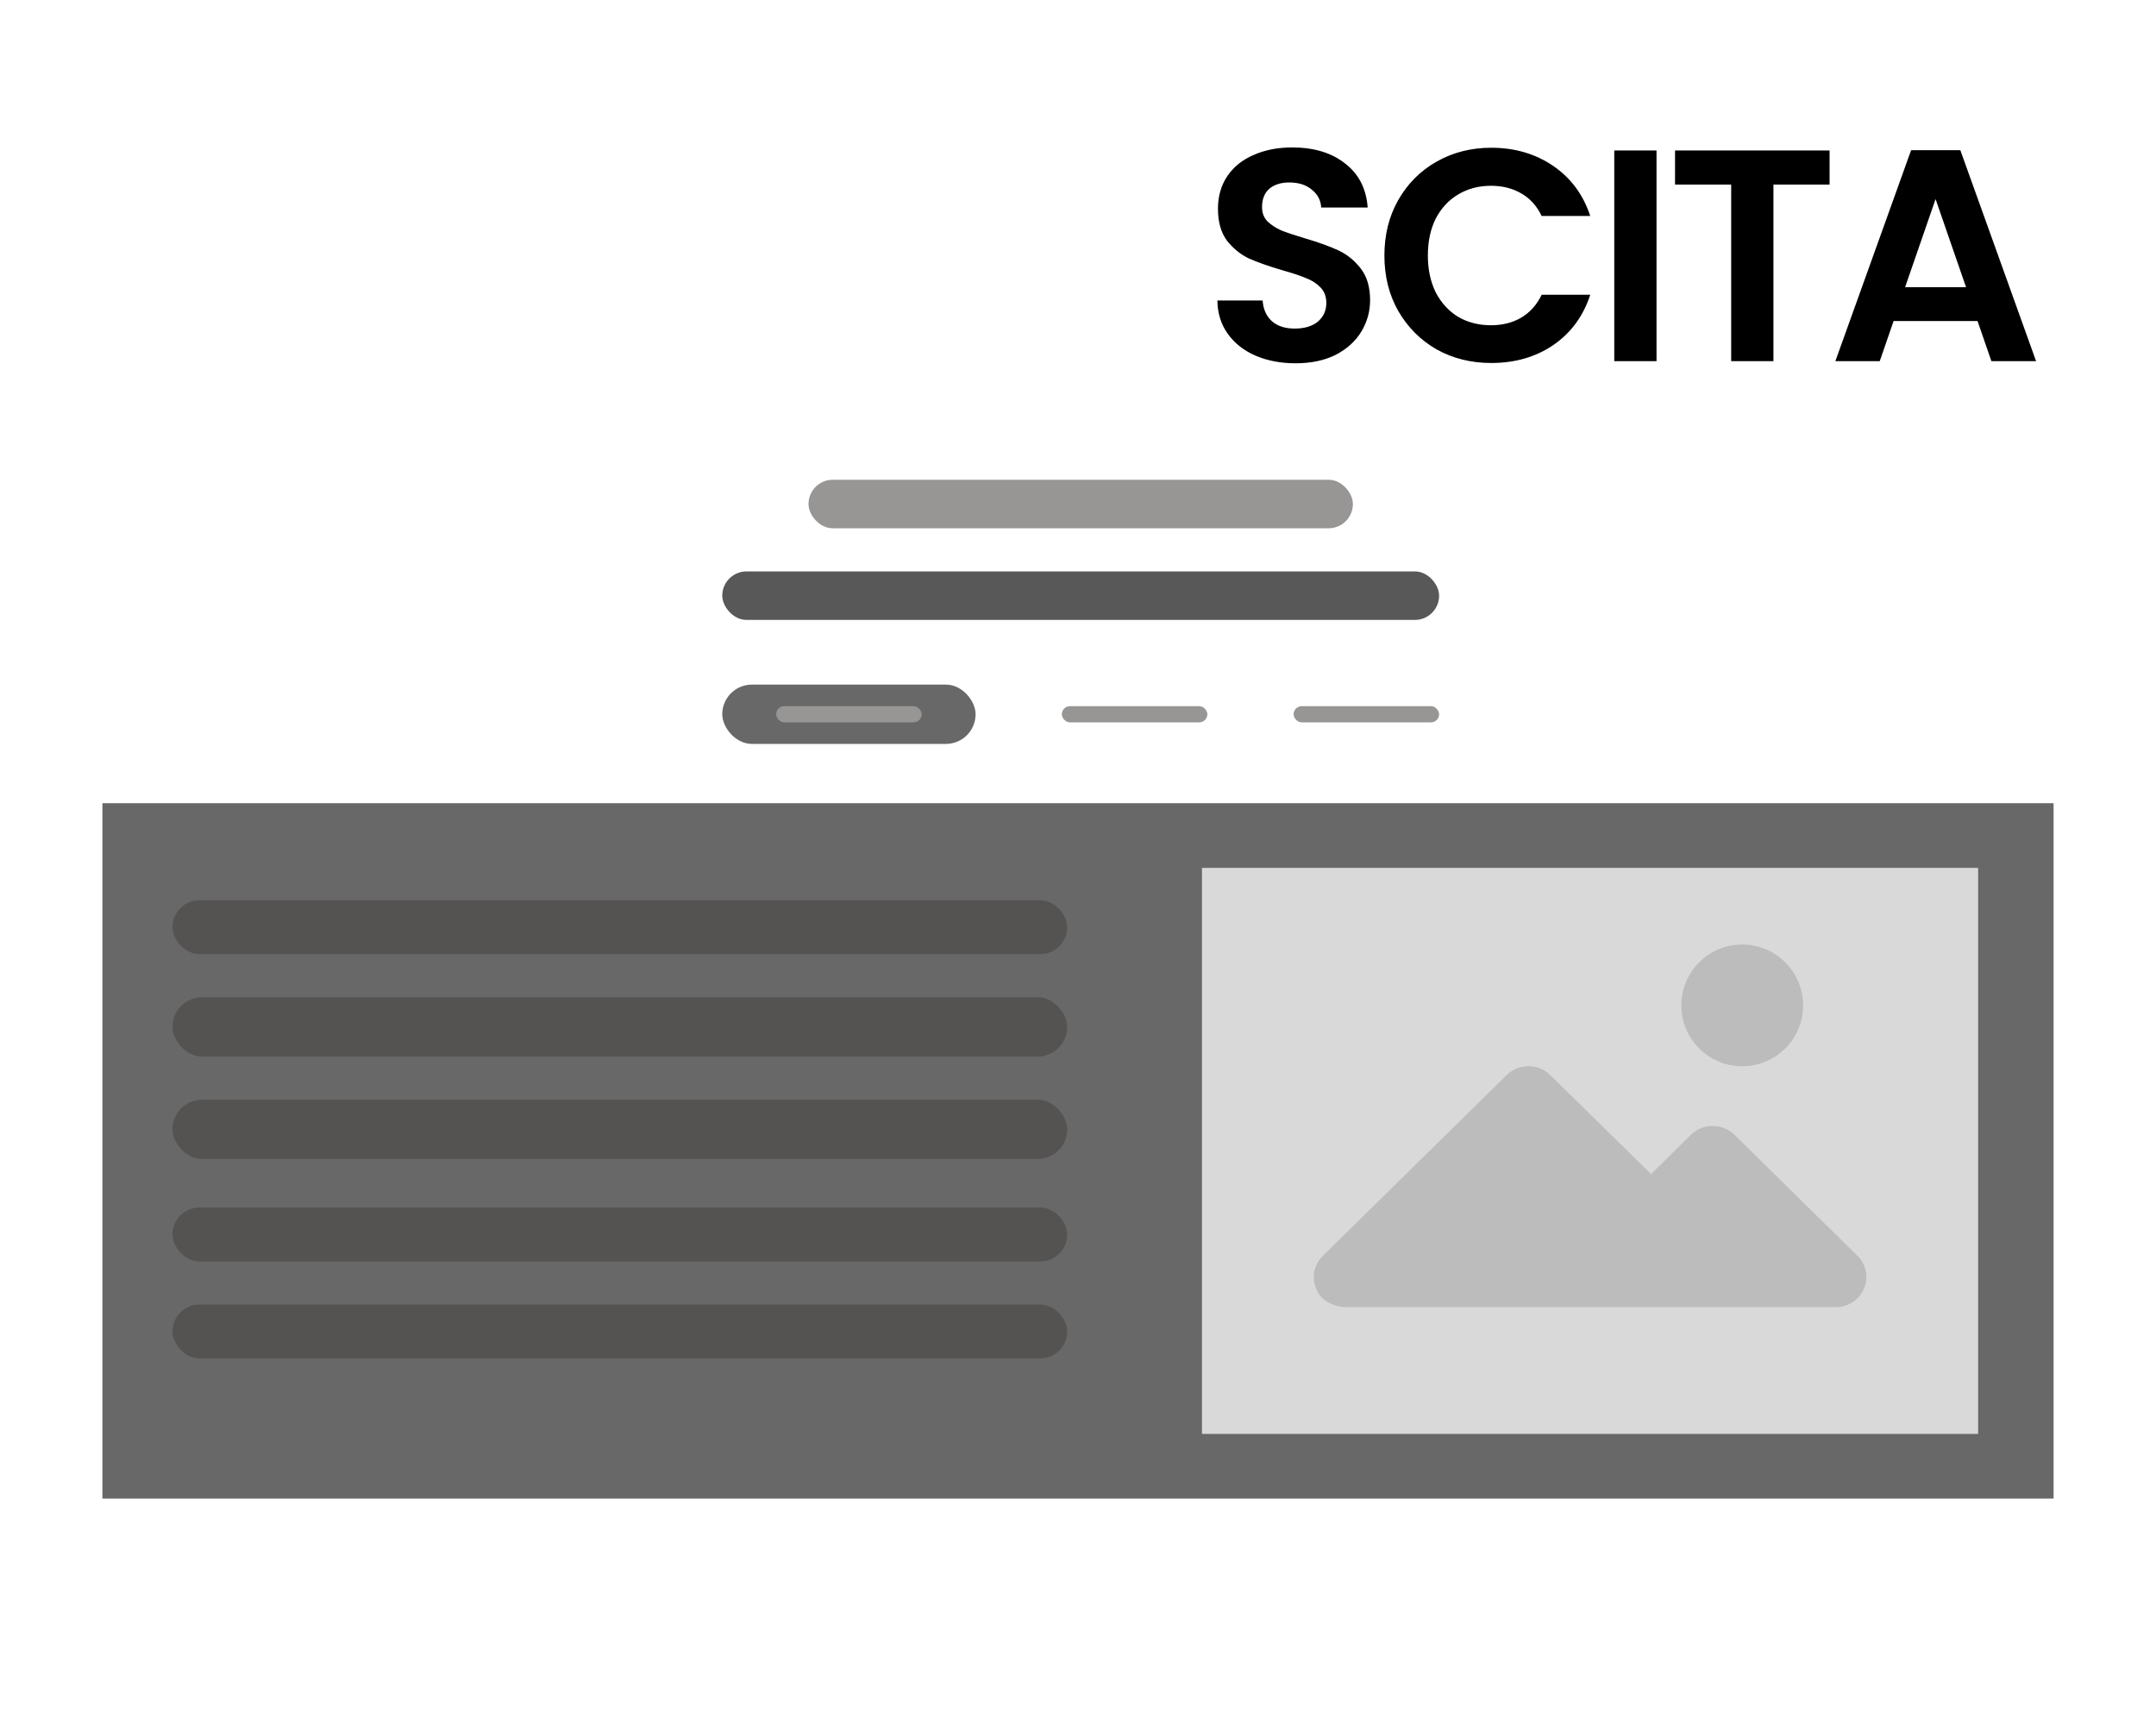 <svg width="400" height="320" viewBox="0 0 400 320" fill="none" xmlns="http://www.w3.org/2000/svg">
<rect width="400" height="320" fill="white"/>
<rect x="19" y="149" width="362" height="129" fill="#686868"/>
<rect x="223" y="161" width="144" height="105" fill="#D9D9D9"/>
<g opacity="0.6">
<path opacity="0.42" d="M249.49 242.484H340.559C343.723 242.484 346.255 240.028 346.255 236.913C346.255 235.415 345.685 233.978 344.546 232.899L321.763 210.494C319.548 208.338 315.94 208.338 313.725 210.494L306.321 217.803L287.588 199.412C285.373 197.255 281.766 197.255 279.551 199.412L245.376 233.019C243.161 235.236 243.224 238.77 245.439 240.927C246.642 241.885 248.034 242.424 249.49 242.484Z" fill="#676363"/>
<path opacity="0.42" d="M323.234 197.794C329.471 197.794 334.527 192.741 334.527 186.506C334.527 180.272 329.471 175.219 323.234 175.219C316.997 175.219 311.94 180.272 311.94 186.506C311.94 192.741 316.997 197.794 323.234 197.794Z" fill="#676363"/>
</g>
<rect x="32" y="167" width="166" height="10" rx="5" fill="#555252"/>
<rect x="32" y="185" width="166" height="11" rx="5.5" fill="#555252"/>
<rect x="32" y="204" width="166" height="11" rx="5.5" fill="#555252"/>
<rect x="32" y="224" width="166" height="10" rx="5" fill="#555252"/>
<rect x="32" y="242" width="166" height="10" rx="5" fill="#555252"/>
<path d="M240.36 67.392C237.635 67.392 235.171 66.925 232.968 65.992C230.803 65.059 229.085 63.715 227.816 61.96C226.547 60.205 225.893 58.133 225.856 55.744H234.256C234.368 57.349 234.928 58.619 235.936 59.552C236.981 60.485 238.4 60.952 240.192 60.952C242.021 60.952 243.459 60.523 244.504 59.664C245.549 58.768 246.072 57.611 246.072 56.192C246.072 55.035 245.717 54.083 245.008 53.336C244.299 52.589 243.403 52.011 242.32 51.6C241.275 51.152 239.819 50.667 237.952 50.144C235.413 49.397 233.341 48.669 231.736 47.96C230.168 47.213 228.805 46.112 227.648 44.656C226.528 43.163 225.968 41.184 225.968 38.72C225.968 36.405 226.547 34.389 227.704 32.672C228.861 30.955 230.485 29.648 232.576 28.752C234.667 27.819 237.056 27.352 239.744 27.352C243.776 27.352 247.043 28.341 249.544 30.32C252.083 32.261 253.483 34.987 253.744 38.496H245.12C245.045 37.152 244.467 36.051 243.384 35.192C242.339 34.296 240.939 33.848 239.184 33.848C237.653 33.848 236.421 34.24 235.488 35.024C234.592 35.808 234.144 36.947 234.144 38.44C234.144 39.485 234.48 40.363 235.152 41.072C235.861 41.744 236.72 42.304 237.728 42.752C238.773 43.163 240.229 43.648 242.096 44.208C244.635 44.955 246.707 45.701 248.312 46.448C249.917 47.195 251.299 48.315 252.456 49.808C253.613 51.301 254.192 53.261 254.192 55.688C254.192 57.779 253.651 59.72 252.568 61.512C251.485 63.304 249.899 64.741 247.808 65.824C245.717 66.869 243.235 67.392 240.36 67.392ZM256.845 47.4C256.845 43.555 257.704 40.12 259.421 37.096C261.176 34.035 263.546 31.664 266.533 29.984C269.557 28.267 272.936 27.408 276.669 27.408C281.037 27.408 284.864 28.528 288.149 30.768C291.434 33.008 293.73 36.107 295.037 40.064H286.021C285.125 38.197 283.856 36.797 282.213 35.864C280.608 34.931 278.741 34.464 276.613 34.464C274.336 34.464 272.301 35.005 270.509 36.088C268.754 37.133 267.373 38.627 266.365 40.568C265.394 42.509 264.909 44.787 264.909 47.4C264.909 49.976 265.394 52.253 266.365 54.232C267.373 56.173 268.754 57.685 270.509 58.768C272.301 59.813 274.336 60.336 276.613 60.336C278.741 60.336 280.608 59.869 282.213 58.936C283.856 57.965 285.125 56.547 286.021 54.68H295.037C293.73 58.675 291.434 61.792 288.149 64.032C284.901 66.235 281.074 67.336 276.669 67.336C272.936 67.336 269.557 66.496 266.533 64.816C263.546 63.099 261.176 60.728 259.421 57.704C257.704 54.68 256.845 51.245 256.845 47.4ZM307.333 27.912V67H299.493V27.912H307.333ZM339.439 27.912V34.24H329.023V67H321.183V34.24H310.767V27.912H339.439ZM366.888 59.552H351.32L348.744 67H340.512L354.568 27.856H363.696L377.752 67H369.464L366.888 59.552ZM364.76 53.28L359.104 36.928L353.448 53.28H364.76Z" fill="black"/>
<rect x="134" y="127" width="47" height="11" rx="5.5" fill="#686868"/>
<rect x="144" y="131" width="27" height="3" rx="1.5" fill="#989595"/>
<rect x="197" y="131" width="27" height="3" rx="1.5" fill="#989595"/>
<rect x="240" y="131" width="27" height="3" rx="1.5" fill="#989595"/>
<rect x="150" y="89" width="101" height="9" rx="4.5" fill="#989595"/>
<rect x="134" y="106" width="133" height="9" rx="4.5" fill="#585858"/>
</svg>
